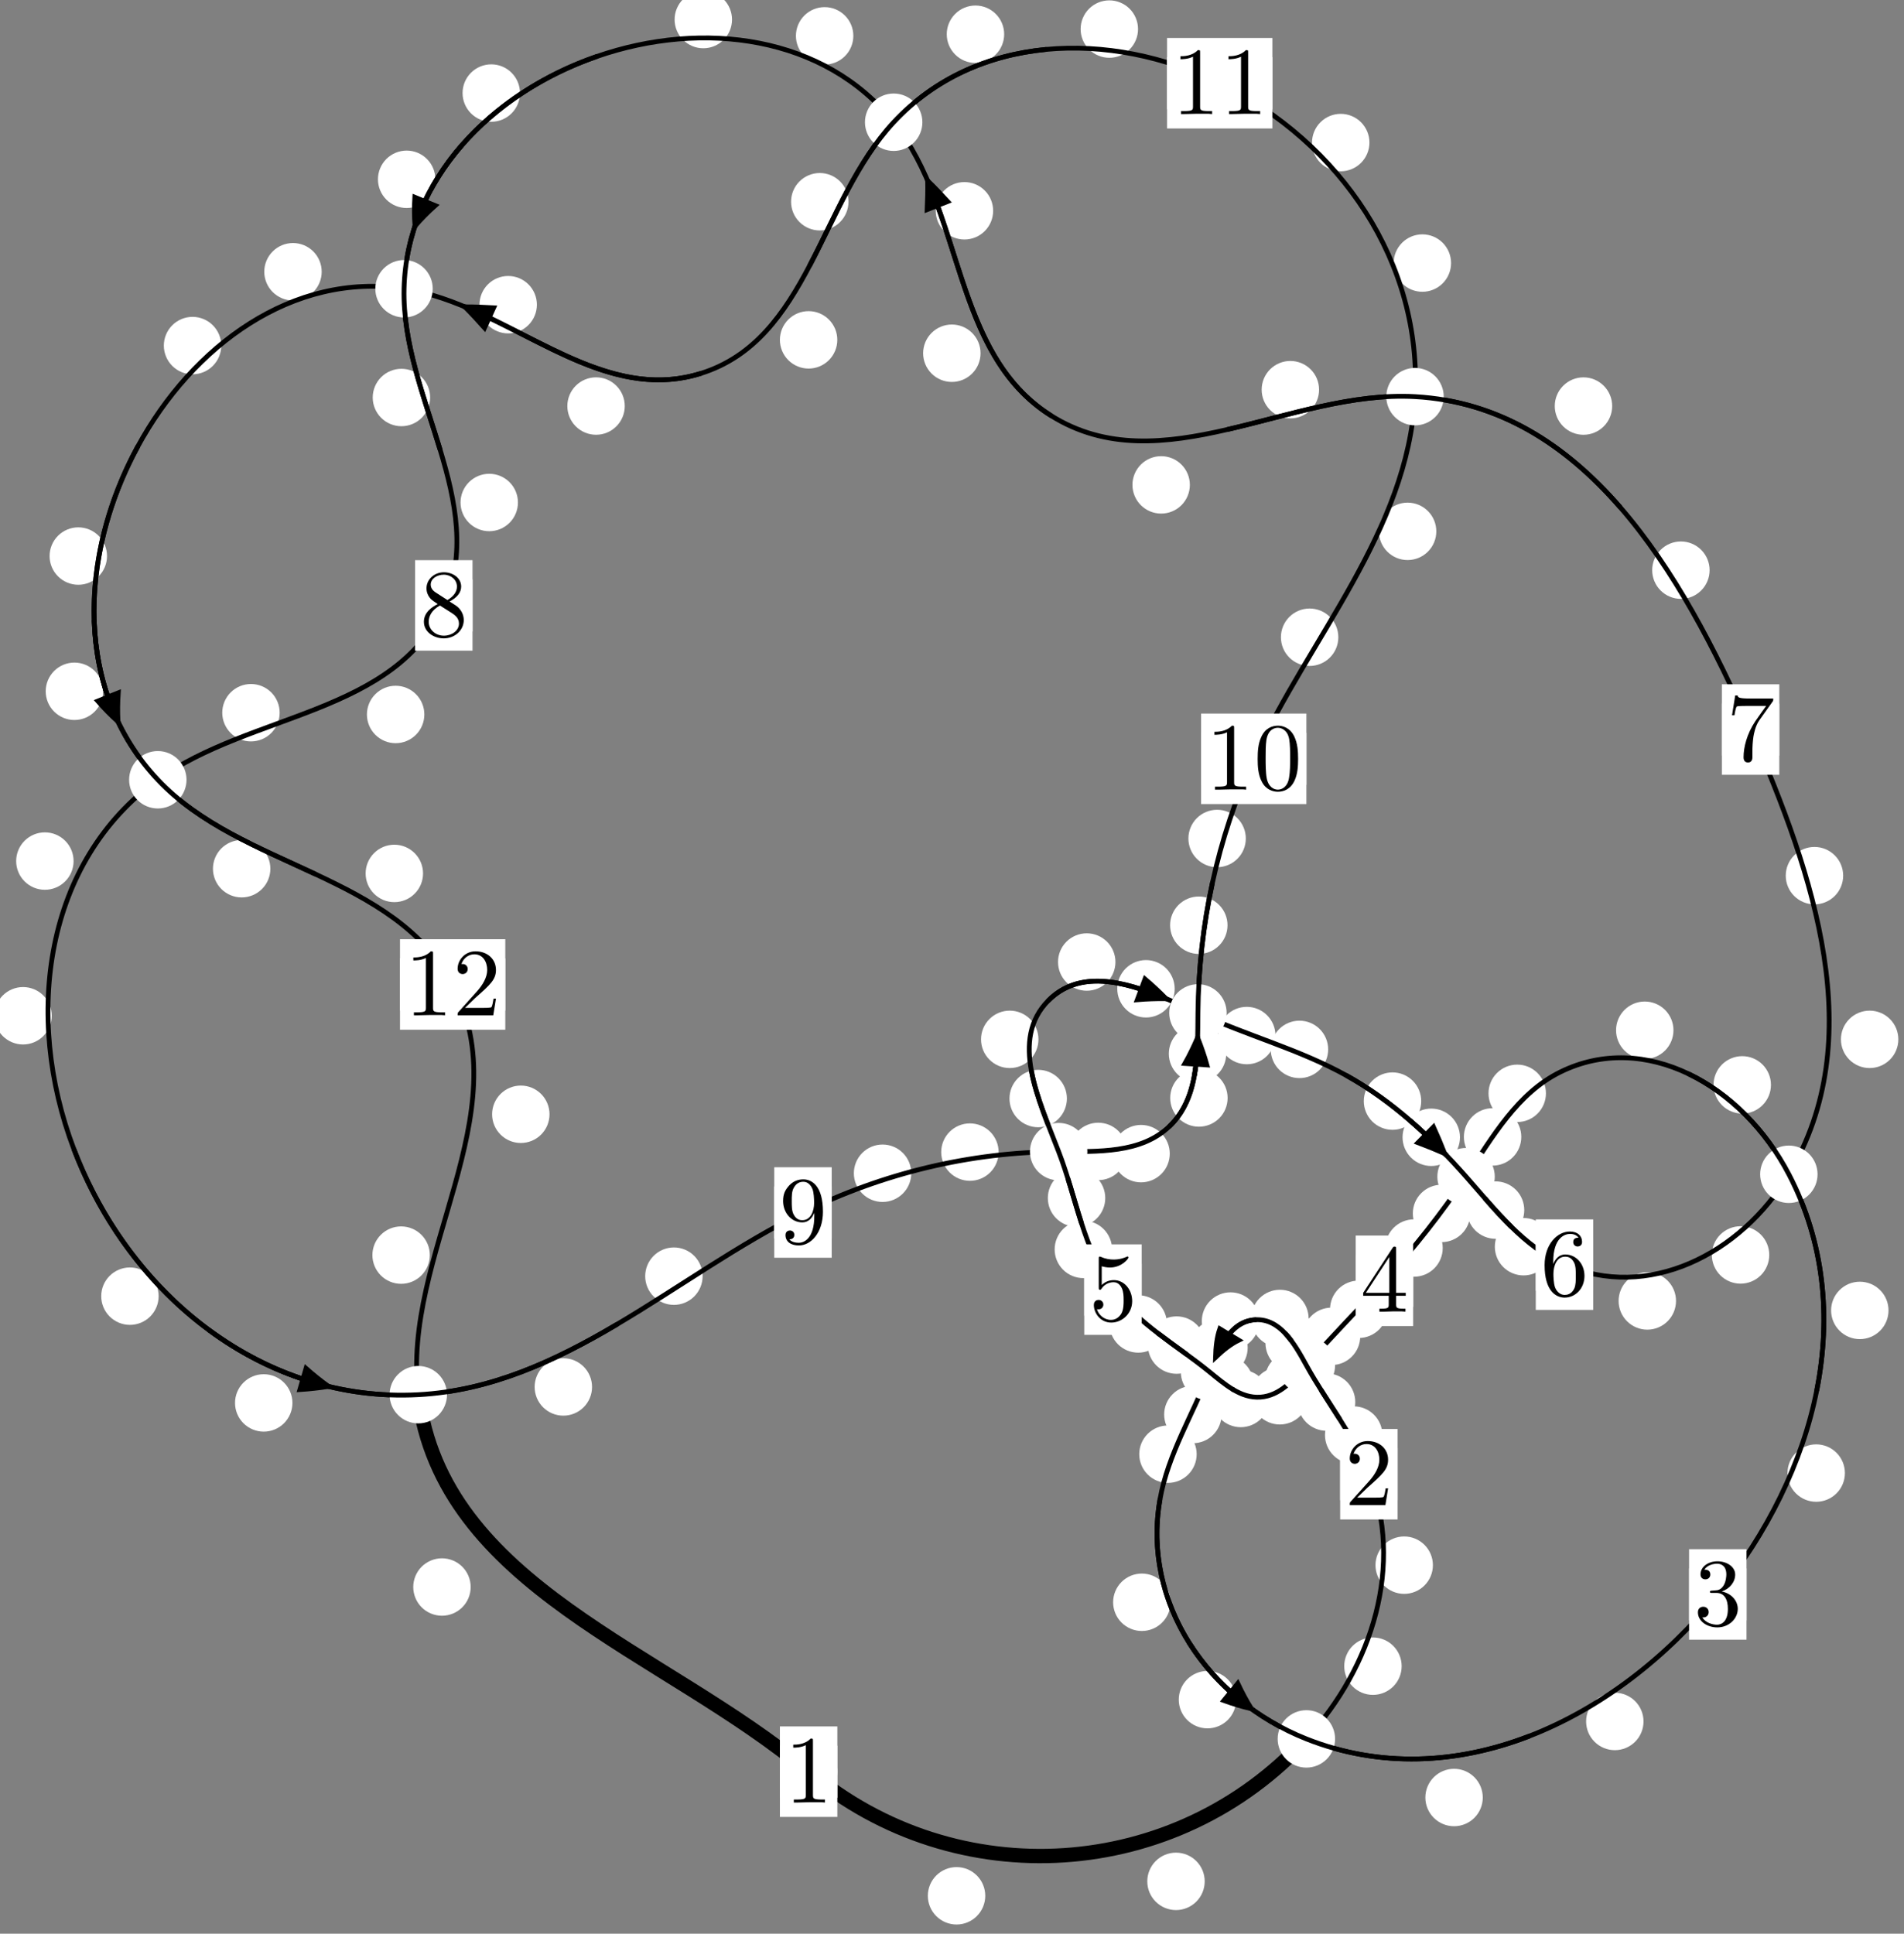 <?xml version="1.0"?>
<!-- Created by MetaPost 1.999 on 2021.07.06:0015 -->
<svg version="1.1" xmlns="http://www.w3.org/2000/svg" xmlns:xlink="http://www.w3.org/1999/xlink" width="198.215" height="201.273" viewBox="0 0 198.215 201.273">
<rect x="0" y="0" width="198.215" height="201.273" fill="#808080" stroke="none"/>
<!-- Original BoundingBox: -136.588898 -19.320282 61.626221 181.953217 -->
  <defs>
    <g transform="scale(0.01,0.01)" id="GLYPHcmr10_48">
      <path style="fill-rule: evenodd;" d="M460 -320C460 -400,455 -480,420 -554C374 -650,292 -666,250 -666C190 -666,117 -640,76 -547C44 -478,39 -400,39 -320C39 -245,43 -155,84 -79C127 2,200 22,249 22C303 22,379 1,423 -94C455 -163,460 -241,460 -320M249 -0C210 -0,151 -25,133 -121C122 -181,122 -273,122 -332C122 -396,122 -462,130 -516C149 -635,224 -644,249 -644C282 -644,348 -626,367 -527C377 -471,377 -395,377 -332C377 -257,377 -189,366 -125C351 -30,294 -0,249 -0"></path>
    </g>
    <g transform="scale(0.01,0.01)" id="GLYPHcmr10_49">
      <path style="fill-rule: evenodd;" d="M294 -640C294 -664,294 -666,271 -666C209 -602,121 -602,89 -602L89 -571C109 -571,168 -571,220 -597L220 -79C220 -43,217 -31,127 -31L95 -31L95 -0L257 -0L130 -3L217 -3L257 -3L297 -3L384 -3L419 -0L419 -31L387 -31C297 -31,294 -42,294 -79"></path>
    </g>
    <g transform="scale(0.01,0.01)" id="GLYPHcmr10_50">
      <path style="fill-rule: evenodd;" d="M127 -77L233 -180C389 -318,449 -372,449 -472C449 -586,359 -666,237 -666C124 -666,50 -574,50 -485C50 -429,100 -429,103 -429C120 -429,155 -441,155 -482C155 -508,137 -534,102 -534C94 -534,92 -534,89 -533C112 -598,166 -635,224 -635C315 -635,358 -554,358 -472C358 -392,308 -313,253 -251L61 -37C50 -26,50 -24,50 -0L421 -0L449 -174L424 -174C419 -144,412 -100,402 -85C395 -77,329 -77,307 -77"></path>
    </g>
    <g transform="scale(0.01,0.01)" id="GLYPHcmr10_51">
      <path style="fill-rule: evenodd;" d="M290 -352C372 -379,430 -449,430 -528C430 -610,342 -666,246 -666C145 -666,69 -606,69 -530C69 -497,91 -478,120 -478C151 -478,171 -500,171 -529C171 -579,124 -579,109 -579C140 -628,206 -641,242 -641C283 -641,338 -619,338 -529C338 -517,336 -459,310 -415C280 -367,246 -364,221 -363C213 -362,189 -360,182 -360C174 -359,167 -358,167 -348C167 -337,174 -337,191 -337L235 -337C317 -337,354 -269,354 -171C354 -35,285 -6,241 -6C198 -6,123 -23,88 -82C123 -77,154 -99,154 -137C154 -173,127 -193,98 -193C74 -193,42 -179,42 -135C42 -44,135 22,244 22C366 22,457 -69,457 -171C457 -253,394 -331,290 -352"></path>
    </g>
    <g transform="scale(0.01,0.01)" id="GLYPHcmr10_52">
      <path style="fill-rule: evenodd;" d="M294 -165L294 -78C294 -42,292 -31,218 -31L197 -31L197 -0L332 -0L238 -3L290 -3L332 -3L374 -3L427 -3L468 -0L468 -31L447 -31C373 -31,371 -42,371 -78L371 -165L471 -165L471 -196L371 -196L371 -651C371 -671,371 -677,355 -677C346 -677,343 -677,335 -665L28 -196L28 -165M300 -196L56 -196L300 -569"></path>
    </g>
    <g transform="scale(0.01,0.01)" id="GLYPHcmr10_53">
      <path style="fill-rule: evenodd;" d="M449 -201C449 -320,367 -420,259 -420C211 -420,168 -404,132 -369L132 -564C152 -558,185 -551,217 -551C340 -551,410 -642,410 -655C410 -661,407 -666,400 -666C399 -666,397 -666,392 -663C372 -654,323 -634,256 -634C216 -634,170 -641,123 -662C115 -665,113 -665,111 -665C101 -665,101 -657,101 -641L101 -345C101 -327,101 -319,115 -319C122 -319,124 -322,128 -328C139 -344,176 -398,257 -398C309 -398,334 -352,342 -334C358 -297,360 -258,360 -208C360 -173,360 -113,336 -71C312 -32,275 -6,229 -6C156 -6,99 -59,82 -118C85 -117,88 -116,99 -116C132 -116,149 -141,149 -165C149 -189,132 -214,99 -214C85 -214,50 -207,50 -161C50 -75,119 22,231 22C347 22,449 -74,449 -201"></path>
    </g>
    <g transform="scale(0.01,0.01)" id="GLYPHcmr10_54">
      <path style="fill-rule: evenodd;" d="M132 -328L132 -352C132 -605,256 -641,307 -641C331 -641,373 -635,395 -601C380 -601,340 -601,340 -556C340 -525,364 -510,386 -510C402 -510,432 -519,432 -558C432 -618,388 -666,305 -666C177 -666,42 -537,42 -316C42 -49,158 22,251 22C362 22,457 -72,457 -204C457 -331,368 -427,257 -427C189 -427,152 -376,132 -328M251 -6C188 -6,158 -66,152 -81C134 -128,134 -208,134 -226C134 -304,166 -404,256 -404C272 -404,318 -404,349 -342C367 -305,367 -254,367 -205C367 -157,367 -107,350 -71C320 -11,274 -6,251 -6"></path>
    </g>
    <g transform="scale(0.01,0.01)" id="GLYPHcmr10_55">
      <path style="fill-rule: evenodd;" d="M476 -609C485 -621,485 -623,485 -644L242 -644C120 -644,118 -657,114 -676L89 -676L56 -470L81 -470C84 -486,93 -549,106 -561C113 -567,191 -567,204 -567L411 -567C400 -551,321 -442,299 -409C209 -274,176 -135,176 -33C176 -23,176 22,222 22C268 22,268 -23,268 -33L268 -84C268 -139,271 -194,279 -248C283 -271,297 -357,341 -419"></path>
    </g>
    <g transform="scale(0.01,0.01)" id="GLYPHcmr10_56">
      <path style="fill-rule: evenodd;" d="M163 -457C117 -487,113 -521,113 -538C113 -599,178 -641,249 -641C322 -641,386 -589,386 -517C386 -460,347 -412,287 -377M309 -362C381 -399,430 -451,430 -517C430 -609,341 -666,250 -666C150 -666,69 -592,69 -499C69 -481,71 -436,113 -389C124 -377,161 -352,186 -335C128 -306,42 -250,42 -151C42 -45,144 22,249 22C362 22,457 -61,457 -168C457 -204,446 -249,408 -291C389 -312,373 -322,309 -362M209 -320L332 -242C360 -223,407 -193,407 -132C407 -58,332 -6,250 -6C164 -6,92 -68,92 -151C92 -209,124 -273,209 -320"></path>
    </g>
    <g transform="scale(0.01,0.01)" id="GLYPHcmr10_57">
      <path style="fill-rule: evenodd;" d="M367 -318L367 -286C367 -52,263 -6,205 -6C188 -6,134 -8,107 -42C151 -42,159 -71,159 -88C159 -119,135 -134,113 -134C97 -134,67 -125,67 -86C67 -19,121 22,206 22C335 22,457 -114,457 -329C457 -598,342 -666,253 -666C198 -666,149 -648,106 -603C65 -558,42 -516,42 -441C42 -316,130 -218,242 -218C303 -218,344 -260,367 -318M243 -241C227 -241,181 -241,150 -304C132 -341,132 -391,132 -440C132 -494,132 -541,153 -578C180 -628,218 -641,253 -641C299 -641,332 -607,349 -562C361 -530,365 -467,365 -421C365 -338,331 -241,243 -241"></path>
    </g>
  </defs>
  <path d="M102.57 197.332C102.57 196.539,102.255 195.779,101.694 195.218C101.134 194.658,100.374 194.343,99.581 194.343C98.788 194.343,98.028 194.658,97.468 195.218C96.907 195.779,96.592 196.539,96.592 197.332C96.592 198.124,96.907 198.884,97.468 199.445C98.028 200.005,98.788 200.32,99.581 200.32C100.374 200.32,101.134 200.005,101.694 199.445C102.255 198.884,102.57 198.124,102.57 197.332Z" style="fill: rgb(100%,100%,100%);stroke: none;"></path>
  <path d="M87.17 184.41C87.17 183.618,86.855 182.858,86.295 182.297C85.734 181.737,84.974 181.422,84.181 181.422C83.389 181.422,82.628 181.737,82.068 182.297C81.507 182.858,81.193 183.618,81.193 184.41C81.193 185.203,81.507 185.963,82.068 186.524C82.628 187.084,83.389 187.399,84.181 187.399C84.974 187.399,85.734 187.084,86.295 186.524C86.855 185.963,87.17 185.203,87.17 184.41Z" style="fill: rgb(100%,100%,100%);stroke: none;"></path>
  <path d="M145.919 173.43C145.919 172.637,145.604 171.877,145.043 171.316C144.483 170.756,143.723 170.441,142.93 170.441C142.137 170.441,141.377 170.756,140.817 171.316C140.256 171.877,139.941 172.637,139.941 173.43C139.941 174.222,140.256 174.982,140.817 175.543C141.377 176.103,142.137 176.418,142.93 176.418C143.723 176.418,144.483 176.103,145.043 175.543C145.604 174.982,145.919 174.222,145.919 173.43Z" style="fill: rgb(100%,100%,100%);stroke: none;"></path>
  <path d="M125.415 195.828C125.415 195.035,125.1 194.275,124.54 193.715C123.979 193.154,123.219 192.839,122.426 192.839C121.634 192.839,120.874 193.154,120.313 193.715C119.753 194.275,119.438 195.035,119.438 195.828C119.438 196.621,119.753 197.381,120.313 197.941C120.874 198.502,121.634 198.817,122.426 198.817C123.219 198.817,123.979 198.502,124.54 197.941C125.1 197.381,125.415 196.621,125.415 195.828Z" style="fill: rgb(100%,100%,100%);stroke: none;"></path>
  <path d="M143.914 149.372C143.914 148.579,143.599 147.819,143.039 147.258C142.478 146.698,141.718 146.383,140.925 146.383C140.133 146.383,139.372 146.698,138.812 147.258C138.252 147.819,137.937 148.579,137.937 149.372C137.937 150.165,138.252 150.925,138.812 151.485C139.372 152.046,140.133 152.361,140.925 152.361C141.718 152.361,142.478 152.046,143.039 151.485C143.599 150.925,143.914 150.165,143.914 149.372Z" style="fill: rgb(100%,100%,100%);stroke: none;"></path>
  <path d="M149.172 162.915C149.172 162.123,148.857 161.363,148.296 160.802C147.736 160.242,146.976 159.927,146.183 159.927C145.39 159.927,144.63 160.242,144.07 160.802C143.509 161.363,143.194 162.123,143.194 162.915C143.194 163.708,143.509 164.468,144.07 165.029C144.63 165.589,145.39 165.904,146.183 165.904C146.976 165.904,147.736 165.589,148.296 165.029C148.857 164.468,149.172 163.708,149.172 162.915Z" style="fill: rgb(100%,100%,100%);stroke: none;"></path>
  <path d="M137.718 139.797C137.718 139.005,137.403 138.244,136.843 137.684C136.282 137.123,135.522 136.808,134.729 136.808C133.937 136.808,133.176 137.123,132.616 137.684C132.055 138.244,131.741 139.005,131.741 139.797C131.741 140.59,132.055 141.35,132.616 141.911C133.176 142.471,133.937 142.786,134.729 142.786C135.522 142.786,136.282 142.471,136.843 141.911C137.403 141.35,137.718 140.59,137.718 139.797Z" style="fill: rgb(100%,100%,100%);stroke: none;"></path>
  <path d="M141.09 145.94C141.09 145.148,140.775 144.388,140.214 143.827C139.654 143.267,138.894 142.952,138.101 142.952C137.308 142.952,136.548 143.267,135.988 143.827C135.427 144.388,135.112 145.148,135.112 145.94C135.112 146.733,135.427 147.493,135.988 148.054C136.548 148.614,137.308 148.929,138.101 148.929C138.894 148.929,139.654 148.614,140.214 148.054C140.775 147.493,141.09 146.733,141.09 145.94Z" style="fill: rgb(100%,100%,100%);stroke: none;"></path>
  <path d="M131.092 137.505C131.092 136.713,130.777 135.953,130.216 135.392C129.656 134.832,128.896 134.517,128.103 134.517C127.31 134.517,126.55 134.832,125.99 135.392C125.429 135.953,125.114 136.713,125.114 137.505C125.114 138.298,125.429 139.058,125.99 139.619C126.55 140.179,127.31 140.494,128.103 140.494C128.896 140.494,129.656 140.179,130.216 139.619C130.777 139.058,131.092 138.298,131.092 137.505Z" style="fill: rgb(100%,100%,100%);stroke: none;"></path>
  <path d="M136.233 137.239C136.233 136.446,135.918 135.686,135.358 135.125C134.797 134.565,134.037 134.25,133.245 134.25C132.452 134.25,131.692 134.565,131.131 135.125C130.571 135.686,130.256 136.446,130.256 137.239C130.256 138.031,130.571 138.792,131.131 139.352C131.692 139.912,132.452 140.227,133.245 140.227C134.037 140.227,134.797 139.912,135.358 139.352C135.918 138.792,136.233 138.031,136.233 137.239Z" style="fill: rgb(100%,100%,100%);stroke: none;"></path>
  <path d="M127.173 147.234C127.173 146.441,126.858 145.681,126.297 145.121C125.737 144.56,124.977 144.245,124.184 144.245C123.391 144.245,122.631 144.56,122.071 145.121C121.51 145.681,121.195 146.441,121.195 147.234C121.195 148.027,121.51 148.787,122.071 149.347C122.631 149.908,123.391 150.223,124.184 150.223C124.977 150.223,125.737 149.908,126.297 149.347C126.858 148.787,127.173 148.027,127.173 147.234Z" style="fill: rgb(100%,100%,100%);stroke: none;"></path>
  <path d="M129.889 140.283C129.889 139.49,129.574 138.73,129.013 138.17C128.453 137.609,127.693 137.294,126.9 137.294C126.107 137.294,125.347 137.609,124.787 138.17C124.226 138.73,123.911 139.49,123.911 140.283C123.911 141.076,124.226 141.836,124.787 142.396C125.347 142.957,126.107 143.272,126.9 143.272C127.693 143.272,128.453 142.957,129.013 142.396C129.574 141.836,129.889 141.076,129.889 140.283Z" style="fill: rgb(100%,100%,100%);stroke: none;"></path>
  <path d="M121.859 166.778C121.859 165.985,121.544 165.225,120.983 164.665C120.423 164.104,119.663 163.789,118.87 163.789C118.077 163.789,117.317 164.104,116.757 164.665C116.196 165.225,115.881 165.985,115.881 166.778C115.881 167.571,116.196 168.331,116.757 168.891C117.317 169.452,118.077 169.767,118.87 169.767C119.663 169.767,120.423 169.452,120.983 168.891C121.544 168.331,121.859 167.571,121.859 166.778Z" style="fill: rgb(100%,100%,100%);stroke: none;"></path>
  <path d="M124.579 151.364C124.579 150.571,124.264 149.811,123.703 149.251C123.143 148.69,122.383 148.375,121.59 148.375C120.797 148.375,120.037 148.69,119.477 149.251C118.916 149.811,118.601 150.571,118.601 151.364C118.601 152.157,118.916 152.917,119.477 153.477C120.037 154.038,120.797 154.353,121.59 154.353C122.383 154.353,123.143 154.038,123.703 153.477C124.264 152.917,124.579 152.157,124.579 151.364Z" style="fill: rgb(100%,100%,100%);stroke: none;"></path>
  <path d="M154.364 187.101C154.364 186.308,154.049 185.548,153.489 184.987C152.928 184.427,152.168 184.112,151.375 184.112C150.583 184.112,149.823 184.427,149.262 184.987C148.702 185.548,148.387 186.308,148.387 187.101C148.387 187.893,148.702 188.653,149.262 189.214C149.823 189.774,150.583 190.089,151.375 190.089C152.168 190.089,152.928 189.774,153.489 189.214C154.049 188.653,154.364 187.893,154.364 187.101Z" style="fill: rgb(100%,100%,100%);stroke: none;"></path>
  <path d="M128.692 176.915C128.692 176.122,128.377 175.362,127.817 174.801C127.256 174.241,126.496 173.926,125.703 173.926C124.911 173.926,124.151 174.241,123.59 174.801C123.03 175.362,122.715 176.122,122.715 176.915C122.715 177.707,123.03 178.467,123.59 179.028C124.151 179.588,124.911 179.903,125.703 179.903C126.496 179.903,127.256 179.588,127.817 179.028C128.377 178.467,128.692 177.707,128.692 176.915Z" style="fill: rgb(100%,100%,100%);stroke: none;"></path>
  <path d="M192.063 153.33C192.063 152.538,191.748 151.777,191.187 151.217C190.627 150.656,189.867 150.342,189.074 150.342C188.281 150.342,187.521 150.656,186.961 151.217C186.4 151.777,186.085 152.538,186.085 153.33C186.085 154.123,186.4 154.883,186.961 155.444C187.521 156.004,188.281 156.319,189.074 156.319C189.867 156.319,190.627 156.004,191.187 155.444C191.748 154.883,192.063 154.123,192.063 153.33Z" style="fill: rgb(100%,100%,100%);stroke: none;"></path>
  <path d="M171.099 179.183C171.099 178.391,170.784 177.631,170.224 177.07C169.664 176.51,168.903 176.195,168.111 176.195C167.318 176.195,166.558 176.51,165.997 177.07C165.437 177.631,165.122 178.391,165.122 179.183C165.122 179.976,165.437 180.736,165.997 181.297C166.558 181.857,167.318 182.172,168.111 182.172C168.903 182.172,169.664 181.857,170.224 181.297C170.784 180.736,171.099 179.976,171.099 179.183Z" style="fill: rgb(100%,100%,100%);stroke: none;"></path>
  <path d="M184.364 112.922C184.364 112.129,184.05 111.369,183.489 110.809C182.929 110.248,182.168 109.933,181.376 109.933C180.583 109.933,179.823 110.248,179.262 110.809C178.702 111.369,178.387 112.129,178.387 112.922C178.387 113.715,178.702 114.475,179.262 115.035C179.823 115.596,180.583 115.911,181.376 115.911C182.168 115.911,182.929 115.596,183.489 115.035C184.05 114.475,184.364 113.715,184.364 112.922Z" style="fill: rgb(100%,100%,100%);stroke: none;"></path>
  <path d="M196.604 136.399C196.604 135.606,196.289 134.846,195.728 134.286C195.168 133.725,194.408 133.41,193.615 133.41C192.822 133.41,192.062 133.725,191.502 134.286C190.941 134.846,190.626 135.606,190.626 136.399C190.626 137.192,190.941 137.952,191.502 138.512C192.062 139.073,192.822 139.388,193.615 139.388C194.408 139.388,195.168 139.073,195.728 138.512C196.289 137.952,196.604 137.192,196.604 136.399Z" style="fill: rgb(100%,100%,100%);stroke: none;"></path>
  <path d="M160.939 113.803C160.939 113.01,160.624 112.25,160.063 111.69C159.503 111.129,158.743 110.814,157.95 110.814C157.157 110.814,156.397 111.129,155.837 111.69C155.276 112.25,154.961 113.01,154.961 113.803C154.961 114.596,155.276 115.356,155.837 115.916C156.397 116.477,157.157 116.792,157.95 116.792C158.743 116.792,159.503 116.477,160.063 115.916C160.624 115.356,160.939 114.596,160.939 113.803Z" style="fill: rgb(100%,100%,100%);stroke: none;"></path>
  <path d="M174.216 107.235C174.216 106.443,173.901 105.682,173.341 105.122C172.78 104.562,172.02 104.247,171.227 104.247C170.435 104.247,169.674 104.562,169.114 105.122C168.553 105.682,168.239 106.443,168.239 107.235C168.239 108.028,168.553 108.788,169.114 109.349C169.674 109.909,170.435 110.224,171.227 110.224C172.02 110.224,172.78 109.909,173.341 109.349C173.901 108.788,174.216 108.028,174.216 107.235Z" style="fill: rgb(100%,100%,100%);stroke: none;"></path>
  <path d="M153.061 126.304C153.061 125.511,152.746 124.751,152.185 124.19C151.625 123.63,150.865 123.315,150.072 123.315C149.279 123.315,148.519 123.63,147.959 124.19C147.398 124.751,147.083 125.511,147.083 126.304C147.083 127.096,147.398 127.857,147.959 128.417C148.519 128.977,149.279 129.292,150.072 129.292C150.865 129.292,151.625 128.977,152.185 128.417C152.746 127.857,153.061 127.096,153.061 126.304Z" style="fill: rgb(100%,100%,100%);stroke: none;"></path>
  <path d="M158.374 118.339C158.374 117.546,158.059 116.786,157.499 116.226C156.938 115.665,156.178 115.35,155.385 115.35C154.593 115.35,153.833 115.665,153.272 116.226C152.712 116.786,152.397 117.546,152.397 118.339C152.397 119.132,152.712 119.892,153.272 120.452C153.833 121.013,154.593 121.328,155.385 121.328C156.178 121.328,156.938 121.013,157.499 120.452C158.059 119.892,158.374 119.132,158.374 118.339Z" style="fill: rgb(100%,100%,100%);stroke: none;"></path>
  <path d="M144.439 136.281C144.439 135.488,144.124 134.728,143.564 134.168C143.003 133.607,142.243 133.292,141.45 133.292C140.658 133.292,139.897 133.607,139.337 134.168C138.777 134.728,138.462 135.488,138.462 136.281C138.462 137.074,138.777 137.834,139.337 138.394C139.897 138.955,140.658 139.27,141.45 139.27C142.243 139.27,143.003 138.955,143.564 138.394C144.124 137.834,144.439 137.074,144.439 136.281Z" style="fill: rgb(100%,100%,100%);stroke: none;"></path>
  <path d="M150.194 129.906C150.194 129.113,149.879 128.353,149.318 127.792C148.758 127.232,147.998 126.917,147.205 126.917C146.412 126.917,145.652 127.232,145.092 127.792C144.531 128.353,144.216 129.113,144.216 129.906C144.216 130.698,144.531 131.458,145.092 132.019C145.652 132.579,146.412 132.894,147.205 132.894C147.998 132.894,148.758 132.579,149.318 132.019C149.879 131.458,150.194 130.698,150.194 129.906Z" style="fill: rgb(100%,100%,100%);stroke: none;"></path>
  <path d="M137.658 143.645C137.658 142.852,137.343 142.092,136.782 141.532C136.222 140.971,135.462 140.656,134.669 140.656C133.876 140.656,133.116 140.971,132.556 141.532C131.995 142.092,131.68 142.852,131.68 143.645C131.68 144.438,131.995 145.198,132.556 145.758C133.116 146.319,133.876 146.634,134.669 146.634C135.462 146.634,136.222 146.319,136.782 145.758C137.343 145.198,137.658 144.438,137.658 143.645Z" style="fill: rgb(100%,100%,100%);stroke: none;"></path>
  <path d="M141.606 139.099C141.606 138.306,141.291 137.546,140.731 136.985C140.17 136.425,139.41 136.11,138.617 136.11C137.825 136.11,137.064 136.425,136.504 136.985C135.943 137.546,135.629 138.306,135.629 139.099C135.629 139.891,135.943 140.652,136.504 141.212C137.064 141.773,137.825 142.087,138.617 142.087C139.41 142.087,140.17 141.773,140.731 141.212C141.291 140.652,141.606 139.891,141.606 139.099Z" style="fill: rgb(100%,100%,100%);stroke: none;"></path>
  <path d="M132.155 145.566C132.155 144.773,131.84 144.013,131.28 143.453C130.72 142.892,129.959 142.577,129.167 142.577C128.374 142.577,127.614 142.892,127.053 143.453C126.493 144.013,126.178 144.773,126.178 145.566C126.178 146.359,126.493 147.119,127.053 147.679C127.614 148.24,128.374 148.555,129.167 148.555C129.959 148.555,130.72 148.24,131.28 147.679C131.84 147.119,132.155 146.359,132.155 145.566Z" style="fill: rgb(100%,100%,100%);stroke: none;"></path>
  <path d="M136.222 145.284C136.222 144.492,135.907 143.732,135.347 143.171C134.786 142.611,134.026 142.296,133.233 142.296C132.441 142.296,131.68 142.611,131.12 143.171C130.56 143.732,130.245 144.492,130.245 145.284C130.245 146.077,130.56 146.837,131.12 147.398C131.68 147.958,132.441 148.273,133.233 148.273C134.026 148.273,134.786 147.958,135.347 147.398C135.907 146.837,136.222 146.077,136.222 145.284Z" style="fill: rgb(100%,100%,100%);stroke: none;"></path>
  <path d="M125.474 140.007C125.474 139.214,125.159 138.454,124.599 137.893C124.038 137.333,123.278 137.018,122.485 137.018C121.693 137.018,120.932 137.333,120.372 137.893C119.811 138.454,119.496 139.214,119.496 140.007C119.496 140.799,119.811 141.56,120.372 142.12C120.932 142.681,121.693 142.996,122.485 142.996C123.278 142.996,124.038 142.681,124.599 142.12C125.159 141.56,125.474 140.799,125.474 140.007Z" style="fill: rgb(100%,100%,100%);stroke: none;"></path>
  <path d="M130.499 144.096C130.499 143.304,130.184 142.544,129.624 141.983C129.063 141.423,128.303 141.108,127.51 141.108C126.718 141.108,125.958 141.423,125.397 141.983C124.837 142.544,124.522 143.304,124.522 144.096C124.522 144.889,124.837 145.649,125.397 146.21C125.958 146.77,126.718 147.085,127.51 147.085C128.303 147.085,129.063 146.77,129.624 146.21C130.184 145.649,130.499 144.889,130.499 144.096Z" style="fill: rgb(100%,100%,100%);stroke: none;"></path>
  <path d="M115.771 130.048C115.771 129.256,115.456 128.495,114.896 127.935C114.336 127.374,113.575 127.06,112.783 127.06C111.99 127.06,111.23 127.374,110.669 127.935C110.109 128.495,109.794 129.256,109.794 130.048C109.794 130.841,110.109 131.601,110.669 132.162C111.23 132.722,111.99 133.037,112.783 133.037C113.575 133.037,114.336 132.722,114.896 132.162C115.456 131.601,115.771 130.841,115.771 130.048Z" style="fill: rgb(100%,100%,100%);stroke: none;"></path>
  <path d="M121.486 137.809C121.486 137.016,121.171 136.256,120.611 135.695C120.05 135.135,119.29 134.82,118.498 134.82C117.705 134.82,116.945 135.135,116.384 135.695C115.824 136.256,115.509 137.016,115.509 137.809C115.509 138.601,115.824 139.361,116.384 139.922C116.945 140.482,117.705 140.797,118.498 140.797C119.29 140.797,120.05 140.482,120.611 139.922C121.171 139.361,121.486 138.601,121.486 137.809Z" style="fill: rgb(100%,100%,100%);stroke: none;"></path>
  <path d="M111.069 114.345C111.069 113.552,110.754 112.792,110.193 112.232C109.633 111.671,108.873 111.356,108.08 111.356C107.287 111.356,106.527 111.671,105.967 112.232C105.406 112.792,105.091 113.552,105.091 114.345C105.091 115.138,105.406 115.898,105.967 116.458C106.527 117.019,107.287 117.334,108.08 117.334C108.873 117.334,109.633 117.019,110.193 116.458C110.754 115.898,111.069 115.138,111.069 114.345Z" style="fill: rgb(100%,100%,100%);stroke: none;"></path>
  <path d="M115.062 124.704C115.062 123.911,114.747 123.151,114.186 122.59C113.626 122.03,112.866 121.715,112.073 121.715C111.28 121.715,110.52 122.03,109.96 122.59C109.399 123.151,109.084 123.911,109.084 124.704C109.084 125.496,109.399 126.257,109.96 126.817C110.52 127.377,111.28 127.692,112.073 127.692C112.866 127.692,113.626 127.377,114.186 126.817C114.747 126.257,115.062 125.496,115.062 124.704Z" style="fill: rgb(100%,100%,100%);stroke: none;"></path>
  <path d="M116.122 100.135C116.122 99.342,115.807 98.582,115.247 98.021C114.686 97.461,113.926 97.146,113.133 97.146C112.341 97.146,111.581 97.461,111.02 98.021C110.46 98.582,110.145 99.342,110.145 100.135C110.145 100.927,110.46 101.687,111.02 102.248C111.581 102.808,112.341 103.123,113.133 103.123C113.926 103.123,114.686 102.808,115.247 102.248C115.807 101.687,116.122 100.927,116.122 100.135Z" style="fill: rgb(100%,100%,100%);stroke: none;"></path>
  <path d="M108.108 108.184C108.108 107.392,107.793 106.631,107.232 106.071C106.672 105.511,105.912 105.196,105.119 105.196C104.326 105.196,103.566 105.511,103.006 106.071C102.445 106.631,102.13 107.392,102.13 108.184C102.13 108.977,102.445 109.737,103.006 110.298C103.566 110.858,104.326 111.173,105.119 111.173C105.912 111.173,106.672 110.858,107.232 110.298C107.793 109.737,108.108 108.977,108.108 108.184Z" style="fill: rgb(100%,100%,100%);stroke: none;"></path>
  <path d="M132.782 107.79C132.782 106.997,132.467 106.237,131.907 105.676C131.346 105.116,130.586 104.801,129.793 104.801C129.001 104.801,128.24 105.116,127.68 105.676C127.119 106.237,126.804 106.997,126.804 107.79C126.804 108.582,127.119 109.343,127.68 109.903C128.24 110.464,129.001 110.778,129.793 110.778C130.586 110.778,131.346 110.464,131.907 109.903C132.467 109.343,132.782 108.582,132.782 107.79Z" style="fill: rgb(100%,100%,100%);stroke: none;"></path>
  <path d="M122.29 102.922C122.29 102.129,121.975 101.369,121.415 100.808C120.854 100.248,120.094 99.933,119.301 99.933C118.509 99.933,117.748 100.248,117.188 100.808C116.627 101.369,116.313 102.129,116.313 102.922C116.313 103.714,116.627 104.475,117.188 105.035C117.748 105.596,118.509 105.911,119.301 105.911C120.094 105.911,120.854 105.596,121.415 105.035C121.975 104.475,122.29 103.714,122.29 102.922Z" style="fill: rgb(100%,100%,100%);stroke: none;"></path>
  <path d="M147.954 114.613C147.954 113.82,147.639 113.06,147.079 112.499C146.518 111.939,145.758 111.624,144.965 111.624C144.173 111.624,143.413 111.939,142.852 112.499C142.292 113.06,141.977 113.82,141.977 114.613C141.977 115.405,142.292 116.165,142.852 116.726C143.413 117.286,144.173 117.601,144.965 117.601C145.758 117.601,146.518 117.286,147.079 116.726C147.639 116.165,147.954 115.405,147.954 114.613Z" style="fill: rgb(100%,100%,100%);stroke: none;"></path>
  <path d="M138.268 109.229C138.268 108.437,137.953 107.677,137.392 107.116C136.832 106.556,136.072 106.241,135.279 106.241C134.486 106.241,133.726 106.556,133.165 107.116C132.605 107.677,132.29 108.437,132.29 109.229C132.29 110.022,132.605 110.782,133.165 111.343C133.726 111.903,134.486 112.218,135.279 112.218C136.072 112.218,136.832 111.903,137.392 111.343C137.953 110.782,138.268 110.022,138.268 109.229Z" style="fill: rgb(100%,100%,100%);stroke: none;"></path>
  <path d="M158.683 125.956C158.683 125.163,158.369 124.403,157.808 123.842C157.248 123.282,156.487 122.967,155.695 122.967C154.902 122.967,154.142 123.282,153.581 123.842C153.021 124.403,152.706 125.163,152.706 125.956C152.706 126.748,153.021 127.508,153.581 128.069C154.142 128.629,154.902 128.944,155.695 128.944C156.487 128.944,157.248 128.629,157.808 128.069C158.369 127.508,158.683 126.748,158.683 125.956Z" style="fill: rgb(100%,100%,100%);stroke: none;"></path>
  <path d="M151.99 118.379C151.99 117.586,151.675 116.826,151.115 116.265C150.554 115.705,149.794 115.39,149.001 115.39C148.209 115.39,147.448 115.705,146.888 116.265C146.327 116.826,146.012 117.586,146.012 118.379C146.012 119.171,146.327 119.932,146.888 120.492C147.448 121.052,148.209 121.367,149.001 121.367C149.794 121.367,150.554 121.052,151.115 120.492C151.675 119.932,151.99 119.171,151.99 118.379Z" style="fill: rgb(100%,100%,100%);stroke: none;"></path>
  <path d="M174.481 135.413C174.481 134.62,174.166 133.86,173.606 133.299C173.045 132.739,172.285 132.424,171.492 132.424C170.7 132.424,169.94 132.739,169.379 133.299C168.819 133.86,168.504 134.62,168.504 135.413C168.504 136.205,168.819 136.966,169.379 137.526C169.94 138.087,170.7 138.402,171.492 138.402C172.285 138.402,173.045 138.087,173.606 137.526C174.166 136.966,174.481 136.205,174.481 135.413Z" style="fill: rgb(100%,100%,100%);stroke: none;"></path>
  <path d="M161.596 129.768C161.596 128.975,161.281 128.215,160.721 127.655C160.16 127.094,159.4 126.779,158.608 126.779C157.815 126.779,157.055 127.094,156.494 127.655C155.934 128.215,155.619 128.975,155.619 129.768C155.619 130.561,155.934 131.321,156.494 131.881C157.055 132.442,157.815 132.757,158.608 132.757C159.4 132.757,160.16 132.442,160.721 131.881C161.281 131.321,161.596 130.561,161.596 129.768Z" style="fill: rgb(100%,100%,100%);stroke: none;"></path>
  <path d="M197.626 108.184C197.626 107.392,197.311 106.632,196.751 106.071C196.19 105.511,195.43 105.196,194.637 105.196C193.845 105.196,193.085 105.511,192.524 106.071C191.964 106.632,191.649 107.392,191.649 108.184C191.649 108.977,191.964 109.737,192.524 110.298C193.085 110.858,193.845 111.173,194.637 111.173C195.43 111.173,196.19 110.858,196.751 110.298C197.311 109.737,197.626 108.977,197.626 108.184Z" style="fill: rgb(100%,100%,100%);stroke: none;"></path>
  <path d="M184.188 130.625C184.188 129.833,183.873 129.073,183.313 128.512C182.752 127.952,181.992 127.637,181.2 127.637C180.407 127.637,179.647 127.952,179.086 128.512C178.526 129.073,178.211 129.833,178.211 130.625C178.211 131.418,178.526 132.178,179.086 132.739C179.647 133.299,180.407 133.614,181.2 133.614C181.992 133.614,182.752 133.299,183.313 132.739C183.873 132.178,184.188 131.418,184.188 130.625Z" style="fill: rgb(100%,100%,100%);stroke: none;"></path>
  <path d="M177.978 59.348C177.978 58.556,177.663 57.795,177.102 57.235C176.542 56.675,175.782 56.36,174.989 56.36C174.196 56.36,173.436 56.675,172.876 57.235C172.315 57.795,172 58.556,172 59.348C172 60.141,172.315 60.901,172.876 61.462C173.436 62.022,174.196 62.337,174.989 62.337C175.782 62.337,176.542 62.022,177.102 61.462C177.663 60.901,177.978 60.141,177.978 59.348Z" style="fill: rgb(100%,100%,100%);stroke: none;"></path>
  <path d="M191.882 91.146C191.882 90.353,191.567 89.593,191.007 89.032C190.446 88.472,189.686 88.157,188.893 88.157C188.101 88.157,187.34 88.472,186.78 89.032C186.219 89.593,185.904 90.353,185.904 91.146C185.904 91.938,186.219 92.698,186.78 93.259C187.34 93.819,188.101 94.134,188.893 94.134C189.686 94.134,190.446 93.819,191.007 93.259C191.567 92.698,191.882 91.938,191.882 91.146Z" style="fill: rgb(100%,100%,100%);stroke: none;"></path>
  <path d="M137.322 40.56C137.322 39.767,137.007 39.007,136.446 38.446C135.886 37.886,135.126 37.571,134.333 37.571C133.54 37.571,132.78 37.886,132.22 38.446C131.659 39.007,131.344 39.767,131.344 40.56C131.344 41.352,131.659 42.113,132.22 42.673C132.78 43.234,133.54 43.549,134.333 43.549C135.126 43.549,135.886 43.234,136.446 42.673C137.007 42.113,137.322 41.352,137.322 40.56Z" style="fill: rgb(100%,100%,100%);stroke: none;"></path>
  <path d="M167.835 42.267C167.835 41.474,167.52 40.714,166.959 40.154C166.399 39.593,165.639 39.278,164.846 39.278C164.053 39.278,163.293 39.593,162.733 40.154C162.172 40.714,161.857 41.474,161.857 42.267C161.857 43.06,162.172 43.82,162.733 44.38C163.293 44.941,164.053 45.256,164.846 45.256C165.639 45.256,166.399 44.941,166.959 44.38C167.52 43.82,167.835 43.06,167.835 42.267Z" style="fill: rgb(100%,100%,100%);stroke: none;"></path>
  <path d="M102.08 36.768C102.08 35.975,101.765 35.215,101.204 34.655C100.644 34.094,99.884 33.779,99.091 33.779C98.298 33.779,97.538 34.094,96.978 34.655C96.417 35.215,96.102 35.975,96.102 36.768C96.102 37.561,96.417 38.321,96.978 38.881C97.538 39.442,98.298 39.757,99.091 39.757C99.884 39.757,100.644 39.442,101.204 38.881C101.765 38.321,102.08 37.561,102.08 36.768Z" style="fill: rgb(100%,100%,100%);stroke: none;"></path>
  <path d="M123.87 50.47C123.87 49.678,123.555 48.918,122.995 48.357C122.435 47.797,121.674 47.482,120.882 47.482C120.089 47.482,119.329 47.797,118.768 48.357C118.208 48.918,117.893 49.678,117.893 50.47C117.893 51.263,118.208 52.023,118.768 52.584C119.329 53.144,120.089 53.459,120.882 53.459C121.674 53.459,122.435 53.144,122.995 52.584C123.555 52.023,123.87 51.263,123.87 50.47Z" style="fill: rgb(100%,100%,100%);stroke: none;"></path>
  <path d="M88.837 3.731C88.837 2.938,88.522 2.178,87.961 1.618C87.401 1.057,86.641 0.742,85.848 0.742C85.055 0.742,84.295 1.057,83.735 1.618C83.174 2.178,82.859 2.938,82.859 3.731C82.859 4.524,83.174 5.284,83.735 5.844C84.295 6.405,85.055 6.72,85.848 6.72C86.641 6.72,87.401 6.405,87.961 5.844C88.522 5.284,88.837 4.524,88.837 3.731Z" style="fill: rgb(100%,100%,100%);stroke: none;"></path>
  <path d="M103.391 21.941C103.391 21.148,103.077 20.388,102.516 19.828C101.956 19.267,101.195 18.952,100.403 18.952C99.61 18.952,98.85 19.267,98.289 19.828C97.729 20.388,97.414 21.148,97.414 21.941C97.414 22.734,97.729 23.494,98.289 24.054C98.85 24.615,99.61 24.93,100.403 24.93C101.195 24.93,101.956 24.615,102.516 24.054C103.077 23.494,103.391 22.734,103.391 21.941Z" style="fill: rgb(100%,100%,100%);stroke: none;"></path>
  <path d="M54.133 9.686C54.133 8.894,53.818 8.133,53.257 7.573C52.697 7.012,51.937 6.698,51.144 6.698C50.351 6.698,49.591 7.012,49.031 7.573C48.47 8.133,48.155 8.894,48.155 9.686C48.155 10.479,48.47 11.239,49.031 11.8C49.591 12.36,50.351 12.675,51.144 12.675C51.937 12.675,52.697 12.36,53.257 11.8C53.818 11.239,54.133 10.479,54.133 9.686Z" style="fill: rgb(100%,100%,100%);stroke: none;"></path>
  <path d="M76.207 2.036C76.207 1.243,75.892 0.483,75.331 -0.078C74.771 -0.638,74.011 -0.953,73.218 -0.953C72.425 -0.953,71.665 -0.638,71.105 -0.078C70.544 0.483,70.229 1.243,70.229 2.036C70.229 2.828,70.544 3.588,71.105 4.149C71.665 4.709,72.425 5.024,73.218 5.024C74.011 5.024,74.771 4.709,75.331 4.149C75.892 3.588,76.207 2.828,76.207 2.036Z" style="fill: rgb(100%,100%,100%);stroke: none;"></path>
  <path d="M44.78 41.376C44.78 40.583,44.465 39.823,43.904 39.262C43.344 38.702,42.584 38.387,41.791 38.387C40.998 38.387,40.238 38.702,39.678 39.262C39.117 39.823,38.802 40.583,38.802 41.376C38.802 42.168,39.117 42.928,39.678 43.489C40.238 44.049,40.998 44.364,41.791 44.364C42.584 44.364,43.344 44.049,43.904 43.489C44.465 42.928,44.78 42.168,44.78 41.376Z" style="fill: rgb(100%,100%,100%);stroke: none;"></path>
  <path d="M45.323 18.663C45.323 17.87,45.008 17.11,44.448 16.55C43.887 15.989,43.127 15.674,42.335 15.674C41.542 15.674,40.782 15.989,40.221 16.55C39.661 17.11,39.346 17.87,39.346 18.663C39.346 19.456,39.661 20.216,40.221 20.776C40.782 21.337,41.542 21.652,42.335 21.652C43.127 21.652,43.887 21.337,44.448 20.776C45.008 20.216,45.323 19.456,45.323 18.663Z" style="fill: rgb(100%,100%,100%);stroke: none;"></path>
  <path d="M44.176 74.368C44.176 73.576,43.861 72.815,43.3 72.255C42.74 71.694,41.98 71.379,41.187 71.379C40.394 71.379,39.634 71.694,39.074 72.255C38.513 72.815,38.198 73.576,38.198 74.368C38.198 75.161,38.513 75.921,39.074 76.482C39.634 77.042,40.394 77.357,41.187 77.357C41.98 77.357,42.74 77.042,43.3 76.482C43.861 75.921,44.176 75.161,44.176 74.368Z" style="fill: rgb(100%,100%,100%);stroke: none;"></path>
  <path d="M53.921 52.304C53.921 51.511,53.606 50.751,53.046 50.191C52.485 49.63,51.725 49.315,50.933 49.315C50.14 49.315,49.38 49.63,48.819 50.191C48.259 50.751,47.944 51.511,47.944 52.304C47.944 53.097,48.259 53.857,48.819 54.417C49.38 54.978,50.14 55.293,50.933 55.293C51.725 55.293,52.485 54.978,53.046 54.417C53.606 53.857,53.921 53.097,53.921 52.304Z" style="fill: rgb(100%,100%,100%);stroke: none;"></path>
  <path d="M7.661 89.628C7.661 88.835,7.346 88.075,6.785 87.514C6.225 86.954,5.465 86.639,4.672 86.639C3.879 86.639,3.119 86.954,2.559 87.514C1.998 88.075,1.683 88.835,1.683 89.628C1.683 90.42,1.998 91.181,2.559 91.741C3.119 92.302,3.879 92.617,4.672 92.617C5.465 92.617,6.225 92.302,6.785 91.741C7.346 91.181,7.661 90.42,7.661 89.628Z" style="fill: rgb(100%,100%,100%);stroke: none;"></path>
  <path d="M29.115 74.186C29.115 73.393,28.8 72.633,28.24 72.072C27.679 71.512,26.919 71.197,26.126 71.197C25.334 71.197,24.574 71.512,24.013 72.072C23.453 72.633,23.138 73.393,23.138 74.186C23.138 74.978,23.453 75.738,24.013 76.299C24.574 76.859,25.334 77.174,26.126 77.174C26.919 77.174,27.679 76.859,28.24 76.299C28.8 75.738,29.115 74.978,29.115 74.186Z" style="fill: rgb(100%,100%,100%);stroke: none;"></path>
  <path d="M16.514 134.917C16.514 134.124,16.199 133.364,15.639 132.803C15.078 132.243,14.318 131.928,13.525 131.928C12.733 131.928,11.973 132.243,11.412 132.803C10.852 133.364,10.537 134.124,10.537 134.917C10.537 135.709,10.852 136.469,11.412 137.03C11.973 137.59,12.733 137.905,13.525 137.905C14.318 137.905,15.078 137.59,15.639 137.03C16.199 136.469,16.514 135.709,16.514 134.917Z" style="fill: rgb(100%,100%,100%);stroke: none;"></path>
  <path d="M5.389 105.73C5.389 104.937,5.074 104.177,4.513 103.616C3.953 103.056,3.193 102.741,2.4 102.741C1.607 102.741,0.847 103.056,0.287 103.616C-0.274 104.177,-0.589 104.937,-0.589 105.73C-0.589 106.522,-0.274 107.283,0.287 107.843C0.847 108.403,1.607 108.718,2.4 108.718C3.193 108.718,3.953 108.403,4.513 107.843C5.074 107.283,5.389 106.522,5.389 105.73Z" style="fill: rgb(100%,100%,100%);stroke: none;"></path>
  <path d="M61.635 144.366C61.635 143.573,61.32 142.813,60.76 142.252C60.199 141.692,59.439 141.377,58.647 141.377C57.854 141.377,57.094 141.692,56.533 142.252C55.973 142.813,55.658 143.573,55.658 144.366C55.658 145.158,55.973 145.918,56.533 146.479C57.094 147.039,57.854 147.354,58.647 147.354C59.439 147.354,60.199 147.039,60.76 146.479C61.32 145.918,61.635 145.158,61.635 144.366Z" style="fill: rgb(100%,100%,100%);stroke: none;"></path>
  <path d="M30.444 146.028C30.444 145.236,30.129 144.476,29.569 143.915C29.008 143.355,28.248 143.04,27.456 143.04C26.663 143.04,25.903 143.355,25.342 143.915C24.782 144.476,24.467 145.236,24.467 146.028C24.467 146.821,24.782 147.581,25.342 148.142C25.903 148.702,26.663 149.017,27.456 149.017C28.248 149.017,29.008 148.702,29.569 148.142C30.129 147.581,30.444 146.821,30.444 146.028Z" style="fill: rgb(100%,100%,100%);stroke: none;"></path>
  <path d="M94.868 122.122C94.868 121.329,94.553 120.569,93.992 120.008C93.432 119.448,92.672 119.133,91.879 119.133C91.086 119.133,90.326 119.448,89.766 120.008C89.205 120.569,88.89 121.329,88.89 122.122C88.89 122.914,89.205 123.674,89.766 124.235C90.326 124.795,91.086 125.11,91.879 125.11C92.672 125.11,93.432 124.795,93.992 124.235C94.553 123.674,94.868 122.914,94.868 122.122Z" style="fill: rgb(100%,100%,100%);stroke: none;"></path>
  <path d="M73.146 132.834C73.146 132.041,72.831 131.281,72.27 130.721C71.71 130.16,70.95 129.845,70.157 129.845C69.364 129.845,68.604 130.16,68.044 130.721C67.483 131.281,67.168 132.041,67.168 132.834C67.168 133.627,67.483 134.387,68.044 134.947C68.604 135.508,69.364 135.823,70.157 135.823C70.95 135.823,71.71 135.508,72.27 134.947C72.831 134.387,73.146 133.627,73.146 132.834Z" style="fill: rgb(100%,100%,100%);stroke: none;"></path>
  <path d="M117.322 119.85C117.322 119.057,117.007 118.297,116.446 117.737C115.886 117.176,115.126 116.861,114.333 116.861C113.54 116.861,112.78 117.176,112.22 117.737C111.659 118.297,111.344 119.057,111.344 119.85C111.344 120.643,111.659 121.403,112.22 121.963C112.78 122.524,113.54 122.839,114.333 122.839C115.126 122.839,115.886 122.524,116.446 121.963C117.007 121.403,117.322 120.643,117.322 119.85Z" style="fill: rgb(100%,100%,100%);stroke: none;"></path>
  <path d="M103.961 119.92C103.961 119.128,103.646 118.368,103.086 117.807C102.525 117.247,101.765 116.932,100.972 116.932C100.18 116.932,99.419 117.247,98.859 117.807C98.299 118.368,97.984 119.128,97.984 119.92C97.984 120.713,98.299 121.473,98.859 122.034C99.419 122.594,100.18 122.909,100.972 122.909C101.765 122.909,102.525 122.594,103.086 122.034C103.646 121.473,103.961 120.713,103.961 119.92Z" style="fill: rgb(100%,100%,100%);stroke: none;"></path>
  <path d="M127.801 114.288C127.801 113.496,127.486 112.735,126.926 112.175C126.365 111.614,125.605 111.299,124.812 111.299C124.02 111.299,123.259 111.614,122.699 112.175C122.138 112.735,121.824 113.496,121.824 114.288C121.824 115.081,122.138 115.841,122.699 116.402C123.259 116.962,124.02 117.277,124.812 117.277C125.605 117.277,126.365 116.962,126.926 116.402C127.486 115.841,127.801 115.081,127.801 114.288Z" style="fill: rgb(100%,100%,100%);stroke: none;"></path>
  <path d="M121.778 120.08C121.778 119.288,121.463 118.528,120.902 117.967C120.342 117.407,119.582 117.092,118.789 117.092C117.996 117.092,117.236 117.407,116.676 117.967C116.115 118.528,115.8 119.288,115.8 120.08C115.8 120.873,116.115 121.633,116.676 122.194C117.236 122.754,117.996 123.069,118.789 123.069C119.582 123.069,120.342 122.754,120.902 122.194C121.463 121.633,121.778 120.873,121.778 120.08Z" style="fill: rgb(100%,100%,100%);stroke: none;"></path>
  <path d="M127.79 96.306C127.79 95.513,127.475 94.753,126.914 94.192C126.354 93.632,125.594 93.317,124.801 93.317C124.008 93.317,123.248 93.632,122.688 94.192C122.127 94.753,121.812 95.513,121.812 96.306C121.812 97.098,122.127 97.859,122.688 98.419C123.248 98.98,124.008 99.294,124.801 99.294C125.594 99.294,126.354 98.98,126.914 98.419C127.475 97.859,127.79 97.098,127.79 96.306Z" style="fill: rgb(100%,100%,100%);stroke: none;"></path>
  <path d="M127.657 109.681C127.657 108.888,127.342 108.128,126.782 107.568C126.221 107.007,125.461 106.692,124.668 106.692C123.876 106.692,123.116 107.007,122.555 107.568C121.995 108.128,121.68 108.888,121.68 109.681C121.68 110.474,121.995 111.234,122.555 111.794C123.116 112.355,123.876 112.67,124.668 112.67C125.461 112.67,126.221 112.355,126.782 111.794C127.342 111.234,127.657 110.474,127.657 109.681Z" style="fill: rgb(100%,100%,100%);stroke: none;"></path>
  <path d="M139.327 66.329C139.327 65.536,139.012 64.776,138.451 64.216C137.891 63.655,137.13 63.34,136.338 63.34C135.545 63.34,134.785 63.655,134.224 64.216C133.664 64.776,133.349 65.536,133.349 66.329C133.349 67.122,133.664 67.882,134.224 68.442C134.785 69.003,135.545 69.318,136.338 69.318C137.13 69.318,137.891 69.003,138.451 68.442C139.012 67.882,139.327 67.122,139.327 66.329Z" style="fill: rgb(100%,100%,100%);stroke: none;"></path>
  <path d="M129.695 87.277C129.695 86.484,129.381 85.724,128.82 85.163C128.26 84.603,127.499 84.288,126.707 84.288C125.914 84.288,125.154 84.603,124.593 85.163C124.033 85.724,123.718 86.484,123.718 87.277C123.718 88.069,124.033 88.83,124.593 89.39C125.154 89.951,125.914 90.266,126.707 90.266C127.499 90.266,128.26 89.951,128.82 89.39C129.381 88.83,129.695 88.069,129.695 87.277Z" style="fill: rgb(100%,100%,100%);stroke: none;"></path>
  <path d="M151.064 27.382C151.064 26.589,150.749 25.829,150.189 25.269C149.629 24.708,148.868 24.393,148.076 24.393C147.283 24.393,146.523 24.708,145.962 25.269C145.402 25.829,145.087 26.589,145.087 27.382C145.087 28.175,145.402 28.935,145.962 29.495C146.523 30.056,147.283 30.371,148.076 30.371C148.868 30.371,149.629 30.056,150.189 29.495C150.749 28.935,151.064 28.175,151.064 27.382Z" style="fill: rgb(100%,100%,100%);stroke: none;"></path>
  <path d="M149.527 55.308C149.527 54.515,149.212 53.755,148.651 53.194C148.091 52.634,147.331 52.319,146.538 52.319C145.745 52.319,144.985 52.634,144.425 53.194C143.864 53.755,143.549 54.515,143.549 55.308C143.549 56.1,143.864 56.86,144.425 57.421C144.985 57.981,145.745 58.296,146.538 58.296C147.331 58.296,148.091 57.981,148.651 57.421C149.212 56.86,149.527 56.1,149.527 55.308Z" style="fill: rgb(100%,100%,100%);stroke: none;"></path>
  <path d="M118.475 3.027C118.475 2.234,118.16 1.474,117.6 0.913C117.039 0.353,116.279 0.038,115.486 0.038C114.694 0.038,113.934 0.353,113.373 0.913C112.813 1.474,112.498 2.234,112.498 3.027C112.498 3.819,112.813 4.58,113.373 5.14C113.934 5.701,114.694 6.015,115.486 6.015C116.279 6.015,117.039 5.701,117.6 5.14C118.16 4.58,118.475 3.819,118.475 3.027Z" style="fill: rgb(100%,100%,100%);stroke: none;"></path>
  <path d="M142.565 14.839C142.565 14.046,142.25 13.286,141.689 12.726C141.129 12.165,140.369 11.85,139.576 11.85C138.783 11.85,138.023 12.165,137.463 12.726C136.902 13.286,136.587 14.046,136.587 14.839C136.587 15.632,136.902 16.392,137.463 16.952C138.023 17.513,138.783 17.828,139.576 17.828C140.369 17.828,141.129 17.513,141.689 16.952C142.25 16.392,142.565 15.632,142.565 14.839Z" style="fill: rgb(100%,100%,100%);stroke: none;"></path>
  <path d="M88.331 20.998C88.331 20.205,88.016 19.445,87.456 18.885C86.895 18.324,86.135 18.009,85.342 18.009C84.55 18.009,83.789 18.324,83.229 18.885C82.668 19.445,82.354 20.205,82.354 20.998C82.354 21.791,82.668 22.551,83.229 23.111C83.789 23.672,84.55 23.987,85.342 23.987C86.135 23.987,86.895 23.672,87.456 23.111C88.016 22.551,88.331 21.791,88.331 20.998Z" style="fill: rgb(100%,100%,100%);stroke: none;"></path>
  <path d="M104.539 3.564C104.539 2.771,104.224 2.011,103.663 1.451C103.103 0.89,102.343 0.575,101.55 0.575C100.757 0.575,99.997 0.89,99.437 1.451C98.876 2.011,98.561 2.771,98.561 3.564C98.561 4.357,98.876 5.117,99.437 5.677C99.997 6.238,100.757 6.553,101.55 6.553C102.343 6.553,103.103 6.238,103.663 5.677C104.224 5.117,104.539 4.357,104.539 3.564Z" style="fill: rgb(100%,100%,100%);stroke: none;"></path>
  <path d="M65.041 42.265C65.041 41.472,64.726 40.712,64.166 40.151C63.605 39.591,62.845 39.276,62.052 39.276C61.26 39.276,60.499 39.591,59.939 40.151C59.378 40.712,59.063 41.472,59.063 42.265C59.063 43.057,59.378 43.818,59.939 44.378C60.499 44.939,61.26 45.254,62.052 45.254C62.845 45.254,63.605 44.939,64.166 44.378C64.726 43.818,65.041 43.057,65.041 42.265Z" style="fill: rgb(100%,100%,100%);stroke: none;"></path>
  <path d="M87.168 35.375C87.168 34.582,86.853 33.822,86.292 33.262C85.732 32.701,84.972 32.386,84.179 32.386C83.386 32.386,82.626 32.701,82.066 33.262C81.505 33.822,81.19 34.582,81.19 35.375C81.19 36.168,81.505 36.928,82.066 37.488C82.626 38.049,83.386 38.364,84.179 38.364C84.972 38.364,85.732 38.049,86.292 37.488C86.853 36.928,87.168 36.168,87.168 35.375Z" style="fill: rgb(100%,100%,100%);stroke: none;"></path>
  <path d="M33.49 28.285C33.49 27.492,33.175 26.732,32.614 26.171C32.054 25.611,31.294 25.296,30.501 25.296C29.708 25.296,28.948 25.611,28.388 26.171C27.827 26.732,27.512 27.492,27.512 28.285C27.512 29.077,27.827 29.838,28.388 30.398C28.948 30.959,29.708 31.274,30.501 31.274C31.294 31.274,32.054 30.959,32.614 30.398C33.175 29.838,33.49 29.077,33.49 28.285Z" style="fill: rgb(100%,100%,100%);stroke: none;"></path>
  <path d="M55.893 31.715C55.893 30.923,55.578 30.163,55.018 29.602C54.457 29.042,53.697 28.727,52.904 28.727C52.112 28.727,51.352 29.042,50.791 29.602C50.231 30.163,49.916 30.923,49.916 31.715C49.916 32.508,50.231 33.268,50.791 33.829C51.352 34.389,52.112 34.704,52.904 34.704C53.697 34.704,54.457 34.389,55.018 33.829C55.578 33.268,55.893 32.508,55.893 31.715Z" style="fill: rgb(100%,100%,100%);stroke: none;"></path>
  <path d="M11.141 57.879C11.141 57.087,10.826 56.327,10.265 55.766C9.705 55.206,8.945 54.891,8.152 54.891C7.359 54.891,6.599 55.206,6.039 55.766C5.478 56.327,5.163 57.087,5.163 57.879C5.163 58.672,5.478 59.432,6.039 59.993C6.599 60.553,7.359 60.868,8.152 60.868C8.945 60.868,9.705 60.553,10.265 59.993C10.826 59.432,11.141 58.672,11.141 57.879Z" style="fill: rgb(100%,100%,100%);stroke: none;"></path>
  <path d="M23.034 35.971C23.034 35.178,22.719 34.418,22.159 33.858C21.598 33.297,20.838 32.982,20.045 32.982C19.253 32.982,18.493 33.297,17.932 33.858C17.372 34.418,17.057 35.178,17.057 35.971C17.057 36.764,17.372 37.524,17.932 38.084C18.493 38.645,19.253 38.96,20.045 38.96C20.838 38.96,21.598 38.645,22.159 38.084C22.719 37.524,23.034 36.764,23.034 35.971Z" style="fill: rgb(100%,100%,100%);stroke: none;"></path>
  <path d="M28.146 90.424C28.146 89.631,27.832 88.871,27.271 88.31C26.711 87.75,25.95 87.435,25.158 87.435C24.365 87.435,23.605 87.75,23.044 88.31C22.484 88.871,22.169 89.631,22.169 90.424C22.169 91.216,22.484 91.976,23.044 92.537C23.605 93.097,24.365 93.412,25.158 93.412C25.95 93.412,26.711 93.097,27.271 92.537C27.832 91.976,28.146 91.216,28.146 90.424Z" style="fill: rgb(100%,100%,100%);stroke: none;"></path>
  <path d="M10.736 71.956C10.736 71.163,10.421 70.403,9.86 69.842C9.3 69.282,8.54 68.967,7.747 68.967C6.954 68.967,6.194 69.282,5.634 69.842C5.073 70.403,4.758 71.163,4.758 71.956C4.758 72.748,5.073 73.508,5.634 74.069C6.194 74.629,6.954 74.944,7.747 74.944C8.54 74.944,9.3 74.629,9.86 74.069C10.421 73.508,10.736 72.748,10.736 71.956Z" style="fill: rgb(100%,100%,100%);stroke: none;"></path>
  <path d="M57.208 115.984C57.208 115.191,56.893 114.431,56.332 113.87C55.772 113.31,55.012 112.995,54.219 112.995C53.426 112.995,52.666 113.31,52.106 113.87C51.545 114.431,51.23 115.191,51.23 115.984C51.23 116.776,51.545 117.537,52.106 118.097C52.666 118.657,53.426 118.972,54.219 118.972C55.012 118.972,55.772 118.657,56.332 118.097C56.893 117.537,57.208 116.776,57.208 115.984Z" style="fill: rgb(100%,100%,100%);stroke: none;"></path>
  <path d="M44.041 90.914C44.041 90.121,43.726 89.361,43.165 88.801C42.605 88.24,41.845 87.925,41.052 87.925C40.259 87.925,39.499 88.24,38.939 88.801C38.378 89.361,38.063 90.121,38.063 90.914C38.063 91.707,38.378 92.467,38.939 93.027C39.499 93.588,40.259 93.903,41.052 93.903C41.845 93.903,42.605 93.588,43.165 93.027C43.726 92.467,44.041 91.707,44.041 90.914Z" style="fill: rgb(100%,100%,100%);stroke: none;"></path>
  <path d="M48.999 165.191C48.999 164.398,48.684 163.638,48.124 163.077C47.563 162.517,46.803 162.202,46.01 162.202C45.218 162.202,44.457 162.517,43.897 163.077C43.337 163.638,43.022 164.398,43.022 165.191C43.022 165.983,43.337 166.744,43.897 167.304C44.457 167.864,45.218 168.179,46.01 168.179C46.803 168.179,47.563 167.864,48.124 167.304C48.684 166.744,48.999 165.983,48.999 165.191Z" style="fill: rgb(100%,100%,100%);stroke: none;"></path>
  <path d="M44.747 130.643C44.747 129.851,44.432 129.09,43.871 128.53C43.311 127.969,42.551 127.655,41.758 127.655C40.965 127.655,40.205 127.969,39.645 128.53C39.084 129.09,38.769 129.851,38.769 130.643C38.769 131.436,39.084 132.196,39.645 132.757C40.205 133.317,40.965 133.632,41.758 133.632C42.551 133.632,43.311 133.317,43.871 132.757C44.432 132.196,44.747 131.436,44.747 130.643Z" style="fill: rgb(100%,100%,100%);stroke: none;"></path>
  <path d="M84.181 184.41C99.581 197.332,122.426 195.828,136 181C142.93 173.43,146.183 162.915,142.508 153.448C140.925 149.372,138.101 145.94,136 142.113C134.729 139.797,133.245 137.239,130.698 137.371C128.103 137.505,126.9 140.283,125.917 142.8C124.184 147.234,121.59 151.364,120.761 156.063C118.87 166.778,125.703 176.915,136 181C151.375 187.101,168.111 179.183,178.83 165.963C189.074 153.33,193.615 136.399,186.228 122.229C181.376 112.922,171.227 107.235,162.427 111.589C157.95 113.803,155.385 118.339,152.624 122.479C150.072 126.304,147.205 129.906,144.125 133.318C141.45 136.281,138.617 139.099,136 142.113C134.669 143.645,133.233 145.284,131.214 145.424C129.167 145.566,127.51 144.096,125.917 142.8C122.485 140.007,118.498 137.809,115.866 134.235C112.783 130.048,112.073 124.704,110.21 119.872C108.08 114.345,105.119 108.184,109.143 104.142C113.133 100.135,119.301 102.922,124.711 105.432C129.793 107.79,135.279 109.229,140.18 111.953C144.965 114.613,149.001 118.379,152.624 122.479C155.695 125.956,158.608 129.768,162.871 131.636C171.492 135.413,181.2 130.625,186.228 122.229C194.637 108.184,188.893 91.146,182.243 75.938C174.989 59.348,164.846 42.267,147.31 41.286C134.333 40.56,120.882 50.47,109.399 43.25C99.091 36.768,100.403 21.941,93.035 12.723C85.848 3.731,73.218 2.036,62.117 5.883C51.144 9.686,42.335 18.663,42.062 30.055C41.791 41.376,50.933 52.304,46.2 63.018C41.187 74.368,26.126 74.186,16.429 81.165C4.672 89.628,2.4 105.73,7.7 119.635C13.525 134.917,27.456 146.028,43.546 145.171C58.647 144.366,70.157 132.834,83.594 126.207C91.879 122.122,100.972 119.92,110.21 119.872C114.333 119.85,118.789 120.08,121.758 117.226C124.812 114.288,124.668 109.681,124.711 105.432C124.801 96.306,126.707 87.277,130.519 78.984C136.338 66.329,146.538 55.308,147.31 41.286C148.076 27.382,139.576 14.839,126.979 8.662C115.486 3.027,101.55 3.564,93.035 12.723C85.342 20.998,84.179 35.375,72.939 38.875C62.052 42.265,52.904 31.715,42.062 30.055C30.501 28.285,20.045 35.971,14.334 46.492C8.152 57.879,7.747 71.956,16.429 81.165C25.158 90.424,41.052 90.914,47.122 102.472C54.219 115.984,41.758 130.643,43.546 145.171C46.01 165.191,69.059 171.722,84.181 184.41" style="stroke:rgb(0%,0%,0%); stroke-width: 0.498;stroke-linecap: round;stroke-linejoin: round;stroke-miterlimit: 10;fill: none;"></path>
  <path d="M84.181 184.41C99.581 197.332,122.426 195.828,136 181" style="stroke:rgb(0%,0%,0%); stroke-width: 1.494;stroke-linecap: round;stroke-linejoin: round;stroke-miterlimit: 10;fill: none;"></path>
  <path d="M43.546 145.171C46.01 165.191,69.059 171.722,84.181 184.41" style="stroke:rgb(0%,0%,0%); stroke-width: 1.494;stroke-linecap: round;stroke-linejoin: round;stroke-miterlimit: 10;fill: none;"></path>
  <path d="M138.989 181C138.989 180.207,138.674 179.447,138.113 178.887C137.553 178.326,136.793 178.011,136 178.011C135.207 178.011,134.447 178.326,133.887 178.887C133.326 179.447,133.011 180.207,133.011 181C133.011 181.793,133.326 182.553,133.887 183.113C134.447 183.674,135.207 183.989,136 183.989C136.793 183.989,137.553 183.674,138.113 183.113C138.674 182.553,138.989 181.793,138.989 181Z" style="fill: rgb(100%,100%,100%);stroke: none;"></path>
  <path d="M123.81 171.018C126.569 175.402,130.852 178.957,136 181C143.688 184.05,151.715 183.596,159.161 180.727" style="stroke:rgb(0%,0%,0%); stroke-width: 0.498;stroke-linecap: round;stroke-linejoin: round;stroke-miterlimit: 10;fill: none;"></path>
  <path d="M128.906 142.8C128.906 142.007,128.591 141.247,128.03 140.686C127.47 140.126,126.709 139.811,125.917 139.811C125.124 139.811,124.364 140.126,123.803 140.686C123.243 141.247,122.928 142.007,122.928 142.8C122.928 143.592,123.243 144.352,123.803 144.913C124.364 145.473,125.124 145.788,125.917 145.788C126.709 145.788,127.47 145.473,128.03 144.913C128.591 144.352,128.906 143.592,128.906 142.8Z" style="fill: rgb(100%,100%,100%);stroke: none;"></path>
  <path d="M128.395 144.651C127.526 144.14,126.714 143.448,125.917 142.8C124.201 141.403,122.346 140.155,120.591 138.81" style="stroke:rgb(0%,0%,0%); stroke-width: 0.498;stroke-linecap: round;stroke-linejoin: round;stroke-miterlimit: 10;fill: none;"></path>
  <path d="M189.216 122.229C189.216 121.436,188.901 120.676,188.341 120.116C187.78 119.555,187.02 119.24,186.228 119.24C185.435 119.24,184.675 119.555,184.114 120.116C183.554 120.676,183.239 121.436,183.239 122.229C183.239 123.022,183.554 123.782,184.114 124.342C184.675 124.903,185.435 125.218,186.228 125.218C187.02 125.218,187.78 124.903,188.341 124.342C188.901 123.782,189.216 123.022,189.216 122.229Z" style="fill: rgb(100%,100%,100%);stroke: none;"></path>
  <path d="M189.141 144.673C190.633 137.089,189.921 129.314,186.228 122.229C183.802 117.575,180.052 113.827,175.808 111.786" style="stroke:rgb(0%,0%,0%); stroke-width: 0.498;stroke-linecap: round;stroke-linejoin: round;stroke-miterlimit: 10;fill: none;"></path>
  <path d="M138.989 142.113C138.989 141.32,138.674 140.56,138.113 139.999C137.553 139.439,136.793 139.124,136 139.124C135.207 139.124,134.447 139.439,133.887 139.999C133.326 140.56,133.011 141.32,133.011 142.113C133.011 142.905,133.326 143.665,133.887 144.226C134.447 144.786,135.207 145.101,136 145.101C136.793 145.101,137.553 144.786,138.113 144.226C138.674 143.665,138.989 142.905,138.989 142.113Z" style="fill: rgb(100%,100%,100%);stroke: none;"></path>
  <path d="M139.448 147.687C138.282 145.841,137.05 144.026,136 142.113C135.365 140.955,134.676 139.736,133.827 138.824" style="stroke:rgb(0%,0%,0%); stroke-width: 0.498;stroke-linecap: round;stroke-linejoin: round;stroke-miterlimit: 10;fill: none;"></path>
  <path d="M113.199 119.872C113.199 119.079,112.884 118.319,112.324 117.758C111.763 117.198,111.003 116.883,110.21 116.883C109.418 116.883,108.658 117.198,108.097 117.758C107.537 118.319,107.222 119.079,107.222 119.872C107.222 120.664,107.537 121.425,108.097 121.985C108.658 122.546,109.418 122.86,110.21 122.86C111.003 122.86,111.763 122.546,112.324 121.985C112.884 121.425,113.199 120.664,113.199 119.872Z" style="fill: rgb(100%,100%,100%);stroke: none;"></path>
  <path d="M112.58 127.295C111.785 124.832,111.142 122.288,110.21 119.872C109.145 117.108,107.872 114.187,107.369 111.45" style="stroke:rgb(0%,0%,0%); stroke-width: 0.498;stroke-linecap: round;stroke-linejoin: round;stroke-miterlimit: 10;fill: none;"></path>
  <path d="M155.612 122.479C155.612 121.686,155.297 120.926,154.737 120.366C154.176 119.805,153.416 119.49,152.624 119.49C151.831 119.49,151.071 119.805,150.51 120.366C149.95 120.926,149.635 121.686,149.635 122.479C149.635 123.272,149.95 124.032,150.51 124.592C151.071 125.153,151.831 125.468,152.624 125.468C153.416 125.468,154.176 125.153,154.737 124.592C155.297 124.032,155.612 123.272,155.612 122.479Z" style="fill: rgb(100%,100%,100%);stroke: none;"></path>
  <path d="M146.838 116.676C148.898 118.462,150.812 120.429,152.624 122.479C154.159 124.217,155.655 126.04,157.3 127.661" style="stroke:rgb(0%,0%,0%); stroke-width: 0.498;stroke-linecap: round;stroke-linejoin: round;stroke-miterlimit: 10;fill: none;"></path>
  <path d="M150.299 41.286C150.299 40.493,149.984 39.733,149.423 39.173C148.863 38.612,148.103 38.297,147.31 38.297C146.517 38.297,145.757 38.612,145.197 39.173C144.636 39.733,144.321 40.493,144.321 41.286C144.321 42.079,144.636 42.839,145.197 43.399C145.757 43.96,146.517 44.275,147.31 44.275C148.103 44.275,148.863 43.96,149.423 43.399C149.984 42.839,150.299 42.079,150.299 41.286Z" style="fill: rgb(100%,100%,100%);stroke: none;"></path>
  <path d="M168.632 52.759C162.998 46.292,156.078 41.776,147.31 41.286C140.822 40.923,134.214 43.219,127.794 44.703" style="stroke:rgb(0%,0%,0%); stroke-width: 0.498;stroke-linecap: round;stroke-linejoin: round;stroke-miterlimit: 10;fill: none;"></path>
  <path d="M45.051 30.055C45.051 29.262,44.736 28.502,44.175 27.942C43.615 27.381,42.855 27.066,42.062 27.066C41.269 27.066,40.509 27.381,39.949 27.942C39.388 28.502,39.073 29.262,39.073 30.055C39.073 30.848,39.388 31.608,39.949 32.168C40.509 32.729,41.269 33.044,42.062 33.044C42.855 33.044,43.615 32.729,44.175 32.168C44.736 31.608,45.051 30.848,45.051 30.055Z" style="fill: rgb(100%,100%,100%);stroke: none;"></path>
  <path d="M48.077 15.123C44.469 19.267,42.198 24.359,42.062 30.055C41.926 35.715,44.144 41.278,45.804 46.764" style="stroke:rgb(0%,0%,0%); stroke-width: 0.498;stroke-linecap: round;stroke-linejoin: round;stroke-miterlimit: 10;fill: none;"></path>
  <path d="M46.535 145.171C46.535 144.378,46.22 143.618,45.659 143.057C45.099 142.497,44.339 142.182,43.546 142.182C42.753 142.182,41.993 142.497,41.433 143.057C40.872 143.618,40.557 144.378,40.557 145.171C40.557 145.963,40.872 146.723,41.433 147.284C41.993 147.844,42.753 148.159,43.546 148.159C44.339 148.159,45.099 147.844,45.659 147.284C46.22 146.723,46.535 145.963,46.535 145.171Z" style="fill: rgb(100%,100%,100%);stroke: none;"></path>
  <path d="M21.774 138.455C27.996 143.036,35.501 145.6,43.546 145.171C51.096 144.768,57.749 141.684,64.194 137.872" style="stroke:rgb(0%,0%,0%); stroke-width: 0.498;stroke-linecap: round;stroke-linejoin: round;stroke-miterlimit: 10;fill: none;"></path>
  <path d="M127.699 105.432C127.699 104.639,127.384 103.879,126.824 103.318C126.263 102.758,125.503 102.443,124.711 102.443C123.918 102.443,123.158 102.758,122.597 103.318C122.037 103.879,121.722 104.639,121.722 105.432C121.722 106.224,122.037 106.984,122.597 107.545C123.158 108.105,123.918 108.42,124.711 108.42C125.503 108.42,126.263 108.105,126.824 107.545C127.384 106.984,127.699 106.224,127.699 105.432Z" style="fill: rgb(100%,100%,100%);stroke: none;"></path>
  <path d="M124.364 111.821C124.715 109.77,124.689 107.556,124.711 105.432C124.756 100.869,125.255 96.33,126.219 91.895" style="stroke:rgb(0%,0%,0%); stroke-width: 0.498;stroke-linecap: round;stroke-linejoin: round;stroke-miterlimit: 10;fill: none;"></path>
  <path d="M96.024 12.723C96.024 11.93,95.709 11.17,95.148 10.61C94.588 10.049,93.828 9.734,93.035 9.734C92.242 9.734,91.482 10.049,90.922 10.61C90.361 11.17,90.046 11.93,90.046 12.723C90.046 13.516,90.361 14.276,90.922 14.836C91.482 15.397,92.242 15.712,93.035 15.712C93.828 15.712,94.588 15.397,95.148 14.836C95.709 14.276,96.024 13.516,96.024 12.723Z" style="fill: rgb(100%,100%,100%);stroke: none;"></path>
  <path d="M108.89 5.145C102.905 5.719,97.293 8.143,93.035 12.723C89.189 16.86,86.975 22.523,84.317 27.59" style="stroke:rgb(0%,0%,0%); stroke-width: 0.498;stroke-linecap: round;stroke-linejoin: round;stroke-miterlimit: 10;fill: none;"></path>
  <path d="M19.418 81.165C19.418 80.372,19.103 79.612,18.543 79.052C17.982 78.491,17.222 78.176,16.429 78.176C15.637 78.176,14.876 78.491,14.316 79.052C13.756 79.612,13.441 80.372,13.441 81.165C13.441 81.958,13.756 82.718,14.316 83.278C14.876 83.839,15.637 84.154,16.429 84.154C17.222 84.154,17.982 83.839,18.543 83.278C19.103 82.718,19.418 81.958,19.418 81.165Z" style="fill: rgb(100%,100%,100%);stroke: none;"></path>
  <path d="M9.808 64.645C10.019 70.739,12.088 76.56,16.429 81.165C20.794 85.794,26.949 88.232,32.773 90.956" style="stroke:rgb(0%,0%,0%); stroke-width: 0.498;stroke-linecap: round;stroke-linejoin: round;stroke-miterlimit: 10;fill: none;"></path>
  <path d="M130.698 137.371C128.622 137.478,127.437 139.278,126.542 141.282" style="stroke:rgb(0%,0%,0%); stroke-width: 0.498;stroke-linecap: round;stroke-linejoin: round;stroke-miterlimit: 10;fill: none;"></path>
  <path d="M126.988 138.315C126.678 139.203,126.571 140.233,126.542 141.282C127.304 140.56,128.109 139.908,128.955 139.499Z" style="stroke:rgb(0%,0%,0%); stroke-width: 0.498;fill: rgb(0%,0%,0%);"></path>
  <path d="M120.761 156.063C119.248 164.635,123.319 172.837,130.28 177.866" style="stroke:rgb(0%,0%,0%); stroke-width: 0.498;stroke-linecap: round;stroke-linejoin: round;stroke-miterlimit: 10;fill: none;"></path>
  <path d="M127.406 177.005C128.34 177.346,129.3 177.634,130.28 177.866C129.751 177.009,129.276 176.127,128.857 175.225Z" style="stroke:rgb(0%,0%,0%); stroke-width: 0.498;fill: rgb(0%,0%,0%);"></path>
  <path d="M109.143 104.142C112.335 100.936,116.921 102.079,121.397 103.949" style="stroke:rgb(0%,0%,0%); stroke-width: 0.498;stroke-linecap: round;stroke-linejoin: round;stroke-miterlimit: 10;fill: none;"></path>
  <path d="M118.399 104.059C119.374 103.974,120.382 103.946,121.397 103.949C120.682 103.229,119.949 102.536,119.2 101.907Z" style="stroke:rgb(0%,0%,0%); stroke-width: 0.498;fill: rgb(0%,0%,0%);"></path>
  <path d="M140.18 111.953C144.008 114.081,147.357 116.917,150.398 120.065" style="stroke:rgb(0%,0%,0%); stroke-width: 0.498;stroke-linecap: round;stroke-linejoin: round;stroke-miterlimit: 10;fill: none;"></path>
  <path d="M147.618 118.937C148.553 119.288,149.48 119.666,150.398 120.065C150.031 119.134,149.643 118.212,149.23 117.302Z" style="stroke:rgb(0%,0%,0%); stroke-width: 0.498;fill: rgb(0%,0%,0%);"></path>
  <path d="M109.399 43.25C101.153 38.065,100.343 27.538,96.576 18.815" style="stroke:rgb(0%,0%,0%); stroke-width: 0.498;stroke-linecap: round;stroke-linejoin: round;stroke-miterlimit: 10;fill: none;"></path>
  <path d="M98.659 20.974C97.982 20.232,97.291 19.508,96.576 18.815C96.591 19.81,96.569 20.811,96.523 21.815Z" style="stroke:rgb(0%,0%,0%); stroke-width: 0.498;fill: rgb(0%,0%,0%);"></path>
  <path d="M62.117 5.883C53.339 8.926,45.945 15.279,43.199 23.532" style="stroke:rgb(0%,0%,0%); stroke-width: 0.498;stroke-linecap: round;stroke-linejoin: round;stroke-miterlimit: 10;fill: none;"></path>
  <path d="M43.181 20.532C43.122 21.53,43.127 22.531,43.199 23.532C43.856 22.773,44.561 22.062,45.307 21.398Z" style="stroke:rgb(0%,0%,0%); stroke-width: 0.498;fill: rgb(0%,0%,0%);"></path>
  <path d="M7.7 119.635C12.36 131.86,22.208 141.417,34.199 144.311" style="stroke:rgb(0%,0%,0%); stroke-width: 0.498;stroke-linecap: round;stroke-linejoin: round;stroke-miterlimit: 10;fill: none;"></path>
  <path d="M31.217 144.641C32.213 144.577,33.208 144.467,34.199 144.311C33.388 143.721,32.607 143.095,31.857 142.436Z" style="stroke:rgb(0%,0%,0%); stroke-width: 0.498;fill: rgb(0%,0%,0%);"></path>
  <path d="M121.758 117.226C124.201 114.876,124.598 111.457,124.68 108.008" style="stroke:rgb(0%,0%,0%); stroke-width: 0.498;stroke-linecap: round;stroke-linejoin: round;stroke-miterlimit: 10;fill: none;"></path>
  <path d="M125.645 110.849C125.382 109.899,125.044 108.949,124.68 108.008C124.272 108.931,123.84 109.841,123.353 110.698Z" style="stroke:rgb(0%,0%,0%); stroke-width: 0.498;fill: rgb(0%,0%,0%);"></path>
  <path d="M72.939 38.875C64.23 41.587,56.633 35.378,48.391 31.935" style="stroke:rgb(0%,0%,0%); stroke-width: 0.498;stroke-linecap: round;stroke-linejoin: round;stroke-miterlimit: 10;fill: none;"></path>
  <path d="M51.39 32.033C50.387 31.976,49.386 31.938,48.391 31.935C49.093 32.641,49.774 33.375,50.443 34.124Z" style="stroke:rgb(0%,0%,0%); stroke-width: 0.498;fill: rgb(0%,0%,0%);"></path>
  <path d="M14.334 46.492C9.388 55.602,8.14 66.433,12.284 75.116" style="stroke:rgb(0%,0%,0%); stroke-width: 0.498;stroke-linecap: round;stroke-linejoin: round;stroke-miterlimit: 10;fill: none;"></path>
  <path d="M10.182 72.975C10.838 73.73,11.538 74.445,12.284 75.116C12.231 74.114,12.242 73.113,12.312 72.116Z" style="stroke:rgb(0%,0%,0%); stroke-width: 0.498;fill: rgb(0%,0%,0%);"></path>
  <path d="M81.191 187.121L87.172 187.121L87.172 179.7L81.191 179.7Z" style="fill: rgb(100%,100%,100%);stroke: none;"></path>
  <path d="M81.191 189.121L87.172 189.121L87.172 181.7L81.191 181.7Z" style="fill: rgb(100%,100%,100%);stroke: none;"></path>
  <g transform="translate(81.691 187.621)" style="fill: rgb(0%,0%,0%);">
    <use xlink:href="#GLYPHcmr10_49"></use>
  </g>
  <path d="M139.517 156.158L145.498 156.158L145.498 148.738L139.517 148.738Z" style="fill: rgb(100%,100%,100%);stroke: none;"></path>
  <path d="M139.517 158.158L145.498 158.158L145.498 150.738L139.517 150.738Z" style="fill: rgb(100%,100%,100%);stroke: none;"></path>
  <g transform="translate(140.017 156.658)" style="fill: rgb(0%,0%,0%);">
    <use xlink:href="#GLYPHcmr10_50"></use>
  </g>
  <path d="M175.84 168.673L181.821 168.673L181.821 161.253L175.84 161.253Z" style="fill: rgb(100%,100%,100%);stroke: none;"></path>
  <path d="M175.84 170.673L181.821 170.673L181.821 163.253L175.84 163.253Z" style="fill: rgb(100%,100%,100%);stroke: none;"></path>
  <g transform="translate(176.34 169.173)" style="fill: rgb(0%,0%,0%);">
    <use xlink:href="#GLYPHcmr10_51"></use>
  </g>
  <path d="M141.134 136.028L147.115 136.028L147.115 128.608L141.134 128.608Z" style="fill: rgb(100%,100%,100%);stroke: none;"></path>
  <path d="M141.134 138.028L147.115 138.028L147.115 130.608L141.134 130.608Z" style="fill: rgb(100%,100%,100%);stroke: none;"></path>
  <g transform="translate(141.634 136.528)" style="fill: rgb(0%,0%,0%);">
    <use xlink:href="#GLYPHcmr10_52"></use>
  </g>
  <path d="M112.875 136.945L118.857 136.945L118.857 129.525L112.875 129.525Z" style="fill: rgb(100%,100%,100%);stroke: none;"></path>
  <path d="M112.875 138.945L118.857 138.945L118.857 131.525L112.875 131.525Z" style="fill: rgb(100%,100%,100%);stroke: none;"></path>
  <g transform="translate(113.375 137.445)" style="fill: rgb(0%,0%,0%);">
    <use xlink:href="#GLYPHcmr10_53"></use>
  </g>
  <path d="M159.88 134.346L165.861 134.346L165.861 126.925L159.88 126.925Z" style="fill: rgb(100%,100%,100%);stroke: none;"></path>
  <path d="M159.88 136.346L165.861 136.346L165.861 128.925L159.88 128.925Z" style="fill: rgb(100%,100%,100%);stroke: none;"></path>
  <g transform="translate(160.38 134.846)" style="fill: rgb(0%,0%,0%);">
    <use xlink:href="#GLYPHcmr10_54"></use>
  </g>
  <path d="M179.253 78.648L185.234 78.648L185.234 71.228L179.253 71.228Z" style="fill: rgb(100%,100%,100%);stroke: none;"></path>
  <path d="M179.253 80.648L185.234 80.648L185.234 73.228L179.253 73.228Z" style="fill: rgb(100%,100%,100%);stroke: none;"></path>
  <g transform="translate(179.753 79.148)" style="fill: rgb(0%,0%,0%);">
    <use xlink:href="#GLYPHcmr10_55"></use>
  </g>
  <path d="M43.21 65.728L49.191 65.728L49.191 58.308L43.21 58.308Z" style="fill: rgb(100%,100%,100%);stroke: none;"></path>
  <path d="M43.21 67.728L49.191 67.728L49.191 60.308L43.21 60.308Z" style="fill: rgb(100%,100%,100%);stroke: none;"></path>
  <g transform="translate(43.71 66.228)" style="fill: rgb(0%,0%,0%);">
    <use xlink:href="#GLYPHcmr10_56"></use>
  </g>
  <path d="M80.603 128.918L86.585 128.918L86.585 121.497L80.603 121.497Z" style="fill: rgb(100%,100%,100%);stroke: none;"></path>
  <path d="M80.603 130.918L86.585 130.918L86.585 123.497L80.603 123.497Z" style="fill: rgb(100%,100%,100%);stroke: none;"></path>
  <g transform="translate(81.103 129.418)" style="fill: rgb(0%,0%,0%);">
    <use xlink:href="#GLYPHcmr10_57"></use>
  </g>
  <path d="M125.038 81.694L136.001 81.694L136.001 74.274L125.038 74.274Z" style="fill: rgb(100%,100%,100%);stroke: none;"></path>
  <path d="M125.038 83.694L136.001 83.694L136.001 76.274L125.038 76.274Z" style="fill: rgb(100%,100%,100%);stroke: none;"></path>
  <g transform="translate(125.538 82.194)" style="fill: rgb(0%,0%,0%);">
    <use xlink:href="#GLYPHcmr10_49"></use>
    <use xlink:href="#GLYPHcmr10_48" x="5"></use>
  </g>
  <path d="M121.497 11.372L132.46 11.372L132.46 3.952L121.497 3.952Z" style="fill: rgb(100%,100%,100%);stroke: none;"></path>
  <path d="M121.497 13.372L132.46 13.372L132.46 5.952L121.497 5.952Z" style="fill: rgb(100%,100%,100%);stroke: none;"></path>
  <g transform="translate(121.997 11.872)" style="fill: rgb(0%,0%,0%);">
    <use xlink:href="#GLYPHcmr10_49"></use>
    <use xlink:href="#GLYPHcmr10_49" x="5"></use>
  </g>
  <path d="M41.641 105.182L52.604 105.182L52.604 97.762L41.641 97.762Z" style="fill: rgb(100%,100%,100%);stroke: none;"></path>
  <path d="M41.641 107.182L52.604 107.182L52.604 99.762L41.641 99.762Z" style="fill: rgb(100%,100%,100%);stroke: none;"></path>
  <g transform="translate(42.141 105.682)" style="fill: rgb(0%,0%,0%);">
    <use xlink:href="#GLYPHcmr10_49"></use>
    <use xlink:href="#GLYPHcmr10_50" x="5"></use>
  </g>
</svg>
